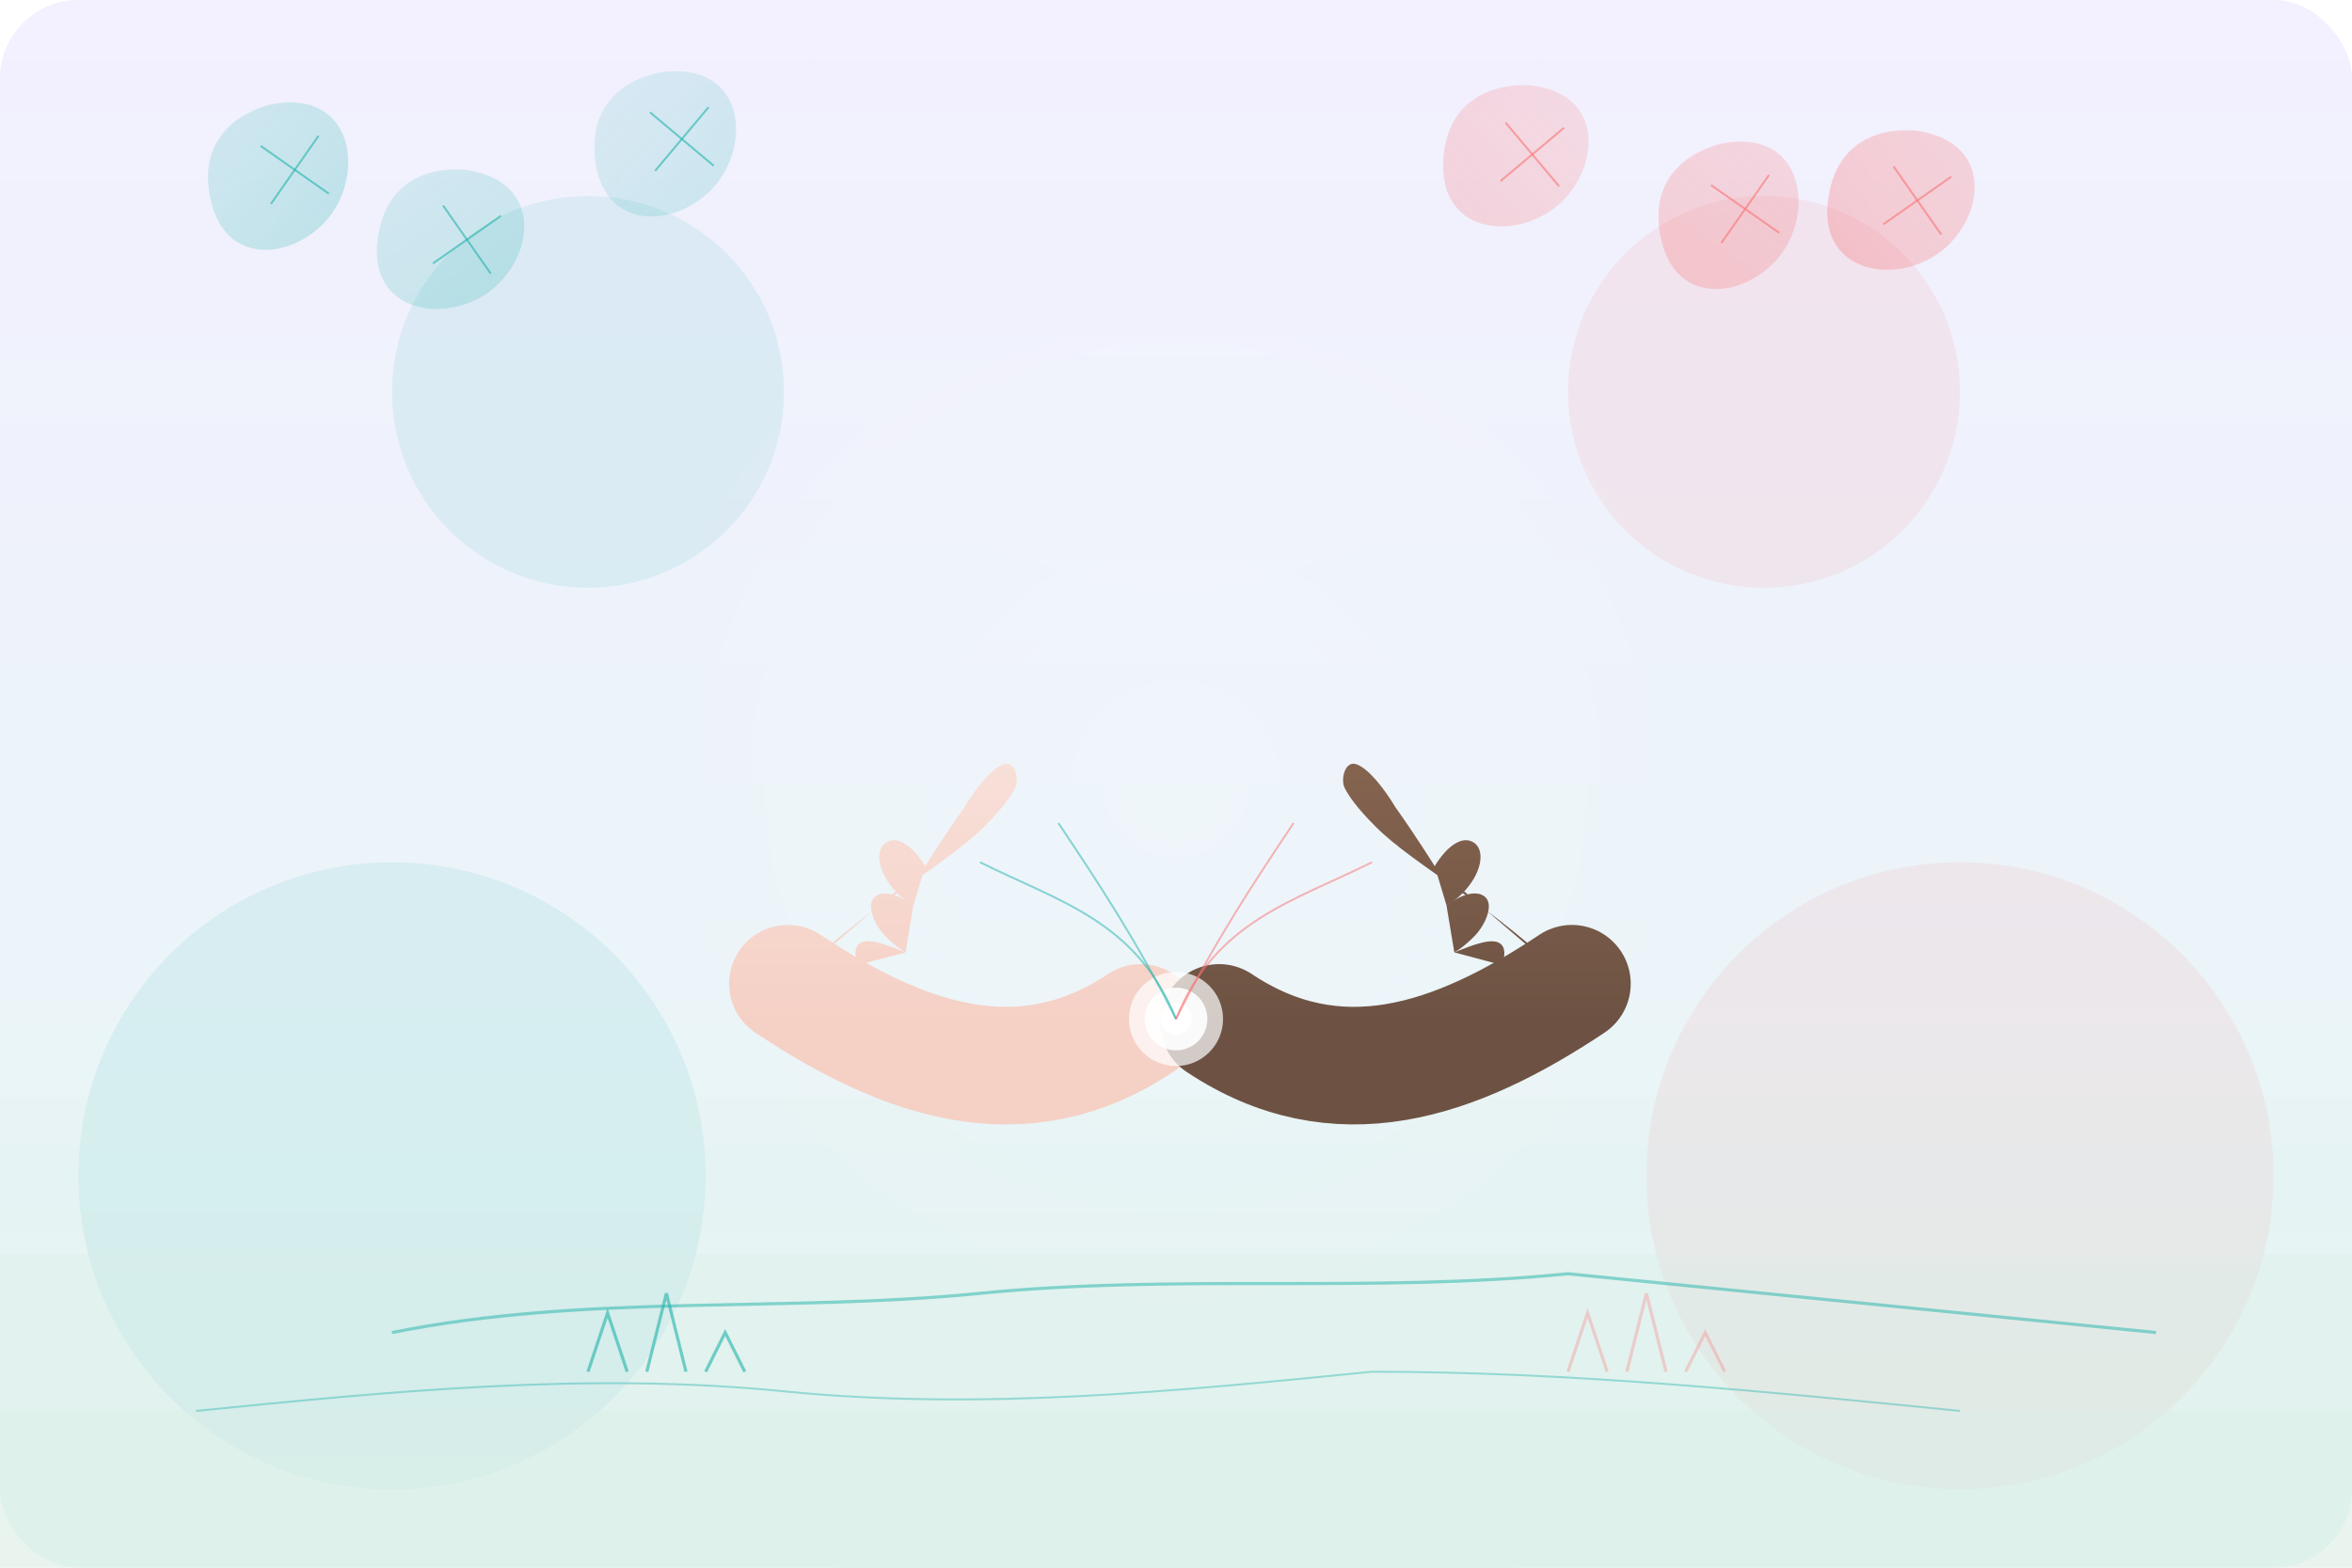 <?xml version="1.0" encoding="UTF-8" standalone="no"?>
<svg width="600" height="400" viewBox="0 0 600 400" fill="none" xmlns="http://www.w3.org/2000/svg">
  <!-- Background gradients with website's color scheme -->
  <defs>
    <linearGradient id="bgGradient" x1="300" y1="0" x2="300" y2="400" gradientUnits="userSpaceOnUse">
      <stop offset="0%" stop-color="#F3F0FF" /> <!-- Light lavender -->
      <stop offset="100%" stop-color="#E6F7F4" /> <!-- Light mint background -->
    </linearGradient>
    <linearGradient id="leafGradient1" x1="0" y1="0" x2="100" y2="100" gradientUnits="userSpaceOnUse">
      <stop offset="0%" stop-color="#20B2AA" stop-opacity="0.2" /> <!-- Primary teal -->
      <stop offset="100%" stop-color="#20B2AA" stop-opacity="0.5" /> <!-- Primary teal darker -->
    </linearGradient>
    <linearGradient id="leafGradient2" x1="100" y1="0" x2="0" y2="100" gradientUnits="userSpaceOnUse">
      <stop offset="0%" stop-color="#F87171" stop-opacity="0.2" /> <!-- Accent coral color -->
      <stop offset="100%" stop-color="#F87171" stop-opacity="0.5" /> <!-- Accent coral darker -->
    </linearGradient>
    <linearGradient id="handLight" x1="250" y1="180" x2="250" y2="260" gradientUnits="userSpaceOnUse">
      <stop offset="0%" stop-color="#F8E3DD" /> <!-- Light skin tone -->
      <stop offset="100%" stop-color="#F5D0C5" /> <!-- Slightly darker skin tone -->
    </linearGradient>
    <linearGradient id="handDark" x1="350" y1="180" x2="350" y2="260" gradientUnits="userSpaceOnUse">
      <stop offset="0%" stop-color="#8A6852" /> <!-- Dark skin tone -->
      <stop offset="100%" stop-color="#6D5243" /> <!-- Slightly darker skin tone -->
    </linearGradient>
    <filter id="softShadow" x="-20%" y="-20%" width="140%" height="140%">
      <feGaussianBlur in="SourceAlpha" stdDeviation="3" />
      <feOffset dx="1" dy="1" result="offsetblur" />
      <feComponentTransfer>
        <feFuncA type="linear" slope="0.15" />
      </feComponentTransfer>
      <feMerge>
        <feMergeNode />
        <feMergeNode in="SourceGraphic" />
      </feMerge>
    </filter>
    <radialGradient id="glowGradient" cx="300" cy="200" r="150" gradientUnits="userSpaceOnUse">
      <stop offset="0%" stop-color="#FFFFFF" stop-opacity="0.15" />
      <stop offset="100%" stop-color="#FFFFFF" stop-opacity="0" />
    </radialGradient>
  </defs>
  
  <!-- Background -->
  <rect width="600" height="400" rx="20" fill="url(#bgGradient)" />
  
  <!-- Abstract nature pattern background -->
  <g opacity="0.1">
    <circle cx="150" cy="100" r="50" fill="#20B2AA" />
    <circle cx="450" cy="100" r="50" fill="#F87171" />
    <circle cx="100" cy="300" r="80" fill="#20B2AA" />
    <circle cx="500" cy="300" r="80" fill="#F87171" />
    <circle cx="300" cy="50" r="100" fill="#F3F0FF" />
    <circle cx="300" cy="350" r="100" fill="#E6F7F4" />
  </g>
  
  <!-- Leaves on the top (minimal style) -->
  <g transform="translate(50, 30) rotate(-10)">
    <path d="M20 0 C40 0 40 20 30 30 C20 40 0 40 0 20 C0 0 20 0 20 0" fill="url(#leafGradient1)" opacity="0.8" />
    <path d="M30 10 L15 25" stroke="#20B2AA" stroke-width="0.5" opacity="0.6" />
    <path d="M15 10 L30 25" stroke="#20B2AA" stroke-width="0.5" opacity="0.6" />
  </g>
  <g transform="translate(100, 40) rotate(10)">
    <path d="M20 0 C40 0 40 20 30 30 C20 40 0 40 0 20 C0 0 20 0 20 0" fill="url(#leafGradient1)" opacity="0.7" />
    <path d="M30 10 L15 25" stroke="#20B2AA" stroke-width="0.5" opacity="0.6" />
    <path d="M15 10 L30 25" stroke="#20B2AA" stroke-width="0.5" opacity="0.6" />
  </g>
  <g transform="translate(150, 20) rotate(-5)">
    <path d="M20 0 C40 0 40 20 30 30 C20 40 0 40 0 20 C0 0 20 0 20 0" fill="url(#leafGradient1)" opacity="0.6" />
    <path d="M30 10 L15 25" stroke="#20B2AA" stroke-width="0.5" opacity="0.6" />
    <path d="M15 10 L30 25" stroke="#20B2AA" stroke-width="0.5" opacity="0.6" />
  </g>
  
  <!-- Leaves on the top right (minimal style) -->
  <g transform="translate(470, 30) rotate(10)">
    <path d="M20 0 C40 0 40 20 30 30 C20 40 0 40 0 20 C0 0 20 0 20 0" fill="url(#leafGradient2)" opacity="0.8" />
    <path d="M30 10 L15 25" stroke="#F87171" stroke-width="0.5" opacity="0.6" />
    <path d="M15 10 L30 25" stroke="#F87171" stroke-width="0.5" opacity="0.6" />
  </g>
  <g transform="translate(420, 40) rotate(-10)">
    <path d="M20 0 C40 0 40 20 30 30 C20 40 0 40 0 20 C0 0 20 0 20 0" fill="url(#leafGradient2)" opacity="0.7" />
    <path d="M30 10 L15 25" stroke="#F87171" stroke-width="0.5" opacity="0.6" />
    <path d="M15 10 L30 25" stroke="#F87171" stroke-width="0.5" opacity="0.6" />
  </g>
  <g transform="translate(370, 20) rotate(5)">
    <path d="M20 0 C40 0 40 20 30 30 C20 40 0 40 0 20 C0 0 20 0 20 0" fill="url(#leafGradient2)" opacity="0.6" />
    <path d="M30 10 L15 25" stroke="#F87171" stroke-width="0.5" opacity="0.6" />
    <path d="M15 10 L30 25" stroke="#F87171" stroke-width="0.5" opacity="0.6" />
  </g>
  
  <!-- Subtle ground -->
  <rect x="0" y="280" width="600" height="120" fill="#DBEEE5" opacity="0.15" />
  <rect x="0" y="320" width="600" height="80" fill="#DBEEE5" opacity="0.25" />
  <rect x="0" y="360" width="600" height="40" fill="#DBEEE5" opacity="0.35" />
  
  <!-- Center glow effect -->
  <circle cx="300" cy="200" r="150" fill="url(#glowGradient)" />
  
  <!-- Hands reaching out - more detailed with modern styling -->
  <!-- Light hand (left) -->
  <g filter="url(#softShadow)">
    <path d="M200 250 C220 230 240 220 250 210 C255 205 257 202 258 200 C259 198 258 193 255 194 C252 195 248 200 245 205 C240 212 235 220 235 220" fill="url(#handLight)" />
    <path d="M235 220 C232 215 228 212 225 214 C222 216 223 222 228 227 C230 229 232 230 232 230" fill="url(#handLight)" />
    <path d="M232 230 C228 227 224 226 222 228 C220 230 222 235 225 238 C228 241 230 242 230 242" fill="url(#handLight)" />
    <path d="M230 242 C225 240 220 238 218 240 C216 242 218 248 223 250 C225 251 200 250 200 250" fill="url(#handLight)" />
    <path d="M200 250 C230 270 260 280 290 260" stroke="url(#handLight)" stroke-width="30" stroke-linecap="round" />
  </g>
  
  <!-- Dark hand (right) -->
  <g filter="url(#softShadow)">
    <path d="M400 250 C380 230 360 220 350 210 C345 205 343 202 342 200 C341 198 342 193 345 194 C348 195 352 200 355 205 C360 212 365 220 365 220" fill="url(#handDark)" />
    <path d="M365 220 C368 215 372 212 375 214 C378 216 377 222 372 227 C370 229 368 230 368 230" fill="url(#handDark)" />
    <path d="M368 230 C372 227 376 226 378 228 C380 230 378 235 375 238 C372 241 370 242 370 242" fill="url(#handDark)" />
    <path d="M370 242 C375 240 380 238 382 240 C384 242 382 248 377 250 C375 251 400 250 400 250" fill="url(#handDark)" />
    <path d="M400 250 C370 270 340 280 310 260" stroke="url(#handDark)" stroke-width="30" stroke-linecap="round" />
  </g>
  
  <!-- Hands touching highlight -->
  <circle cx="300" cy="260" r="12" fill="#FFFFFF" opacity="0.7" />
  <circle cx="300" cy="260" r="8" fill="#FFFFFF" opacity="0.9" />
  <circle cx="300" cy="260" r="4" fill="#FFFFFF" />
  
  <!-- Abstract light lines connecting the hands -->
  <path d="M250 220 C270 230 290 235 300 260" stroke="#20B2AA" stroke-width="0.5" stroke-opacity="0.5" />
  <path d="M270 210 C280 225 290 240 300 260" stroke="#20B2AA" stroke-width="0.5" stroke-opacity="0.5" />
  <path d="M350 220 C330 230 310 235 300 260" stroke="#F87171" stroke-width="0.5" stroke-opacity="0.5" />
  <path d="M330 210 C320 225 310 240 300 260" stroke="#F87171" stroke-width="0.5" stroke-opacity="0.5" />
  
  <!-- Small details in foreground -->
  <path d="M100 340 C150 330 200 335 250 330 C300 325 350 330 400 325 C450 330 500 335 550 340" stroke="#20B2AA" stroke-width="0.8" stroke-opacity="0.5" fill="none" />
  <path d="M50 360 C100 355 150 350 200 355 C250 360 300 355 350 350 C400 350 450 355 500 360" stroke="#20B2AA" stroke-width="0.5" stroke-opacity="0.4" fill="none" />
  
  <!-- Small grass elements in foreground -->
  <g transform="translate(150, 350)">
    <path d="M0 0 L5 -15 L10 0" stroke="#20B2AA" stroke-width="0.8" stroke-opacity="0.6" fill="none" />
    <path d="M15 0 L20 -20 L25 0" stroke="#20B2AA" stroke-width="0.8" stroke-opacity="0.6" fill="none" />
    <path d="M30 0 L35 -10 L40 0" stroke="#20B2AA" stroke-width="0.8" stroke-opacity="0.6" fill="none" />
  </g>
  
  <g transform="translate(400, 350)">
    <path d="M0 0 L5 -15 L10 0" stroke="#F87171" stroke-width="0.8" stroke-opacity="0.3" fill="none" />
    <path d="M15 0 L20 -20 L25 0" stroke="#F87171" stroke-width="0.8" stroke-opacity="0.3" fill="none" />
    <path d="M30 0 L35 -10 L40 0" stroke="#F87171" stroke-width="0.8" stroke-opacity="0.3" fill="none" />
  </g>
</svg>